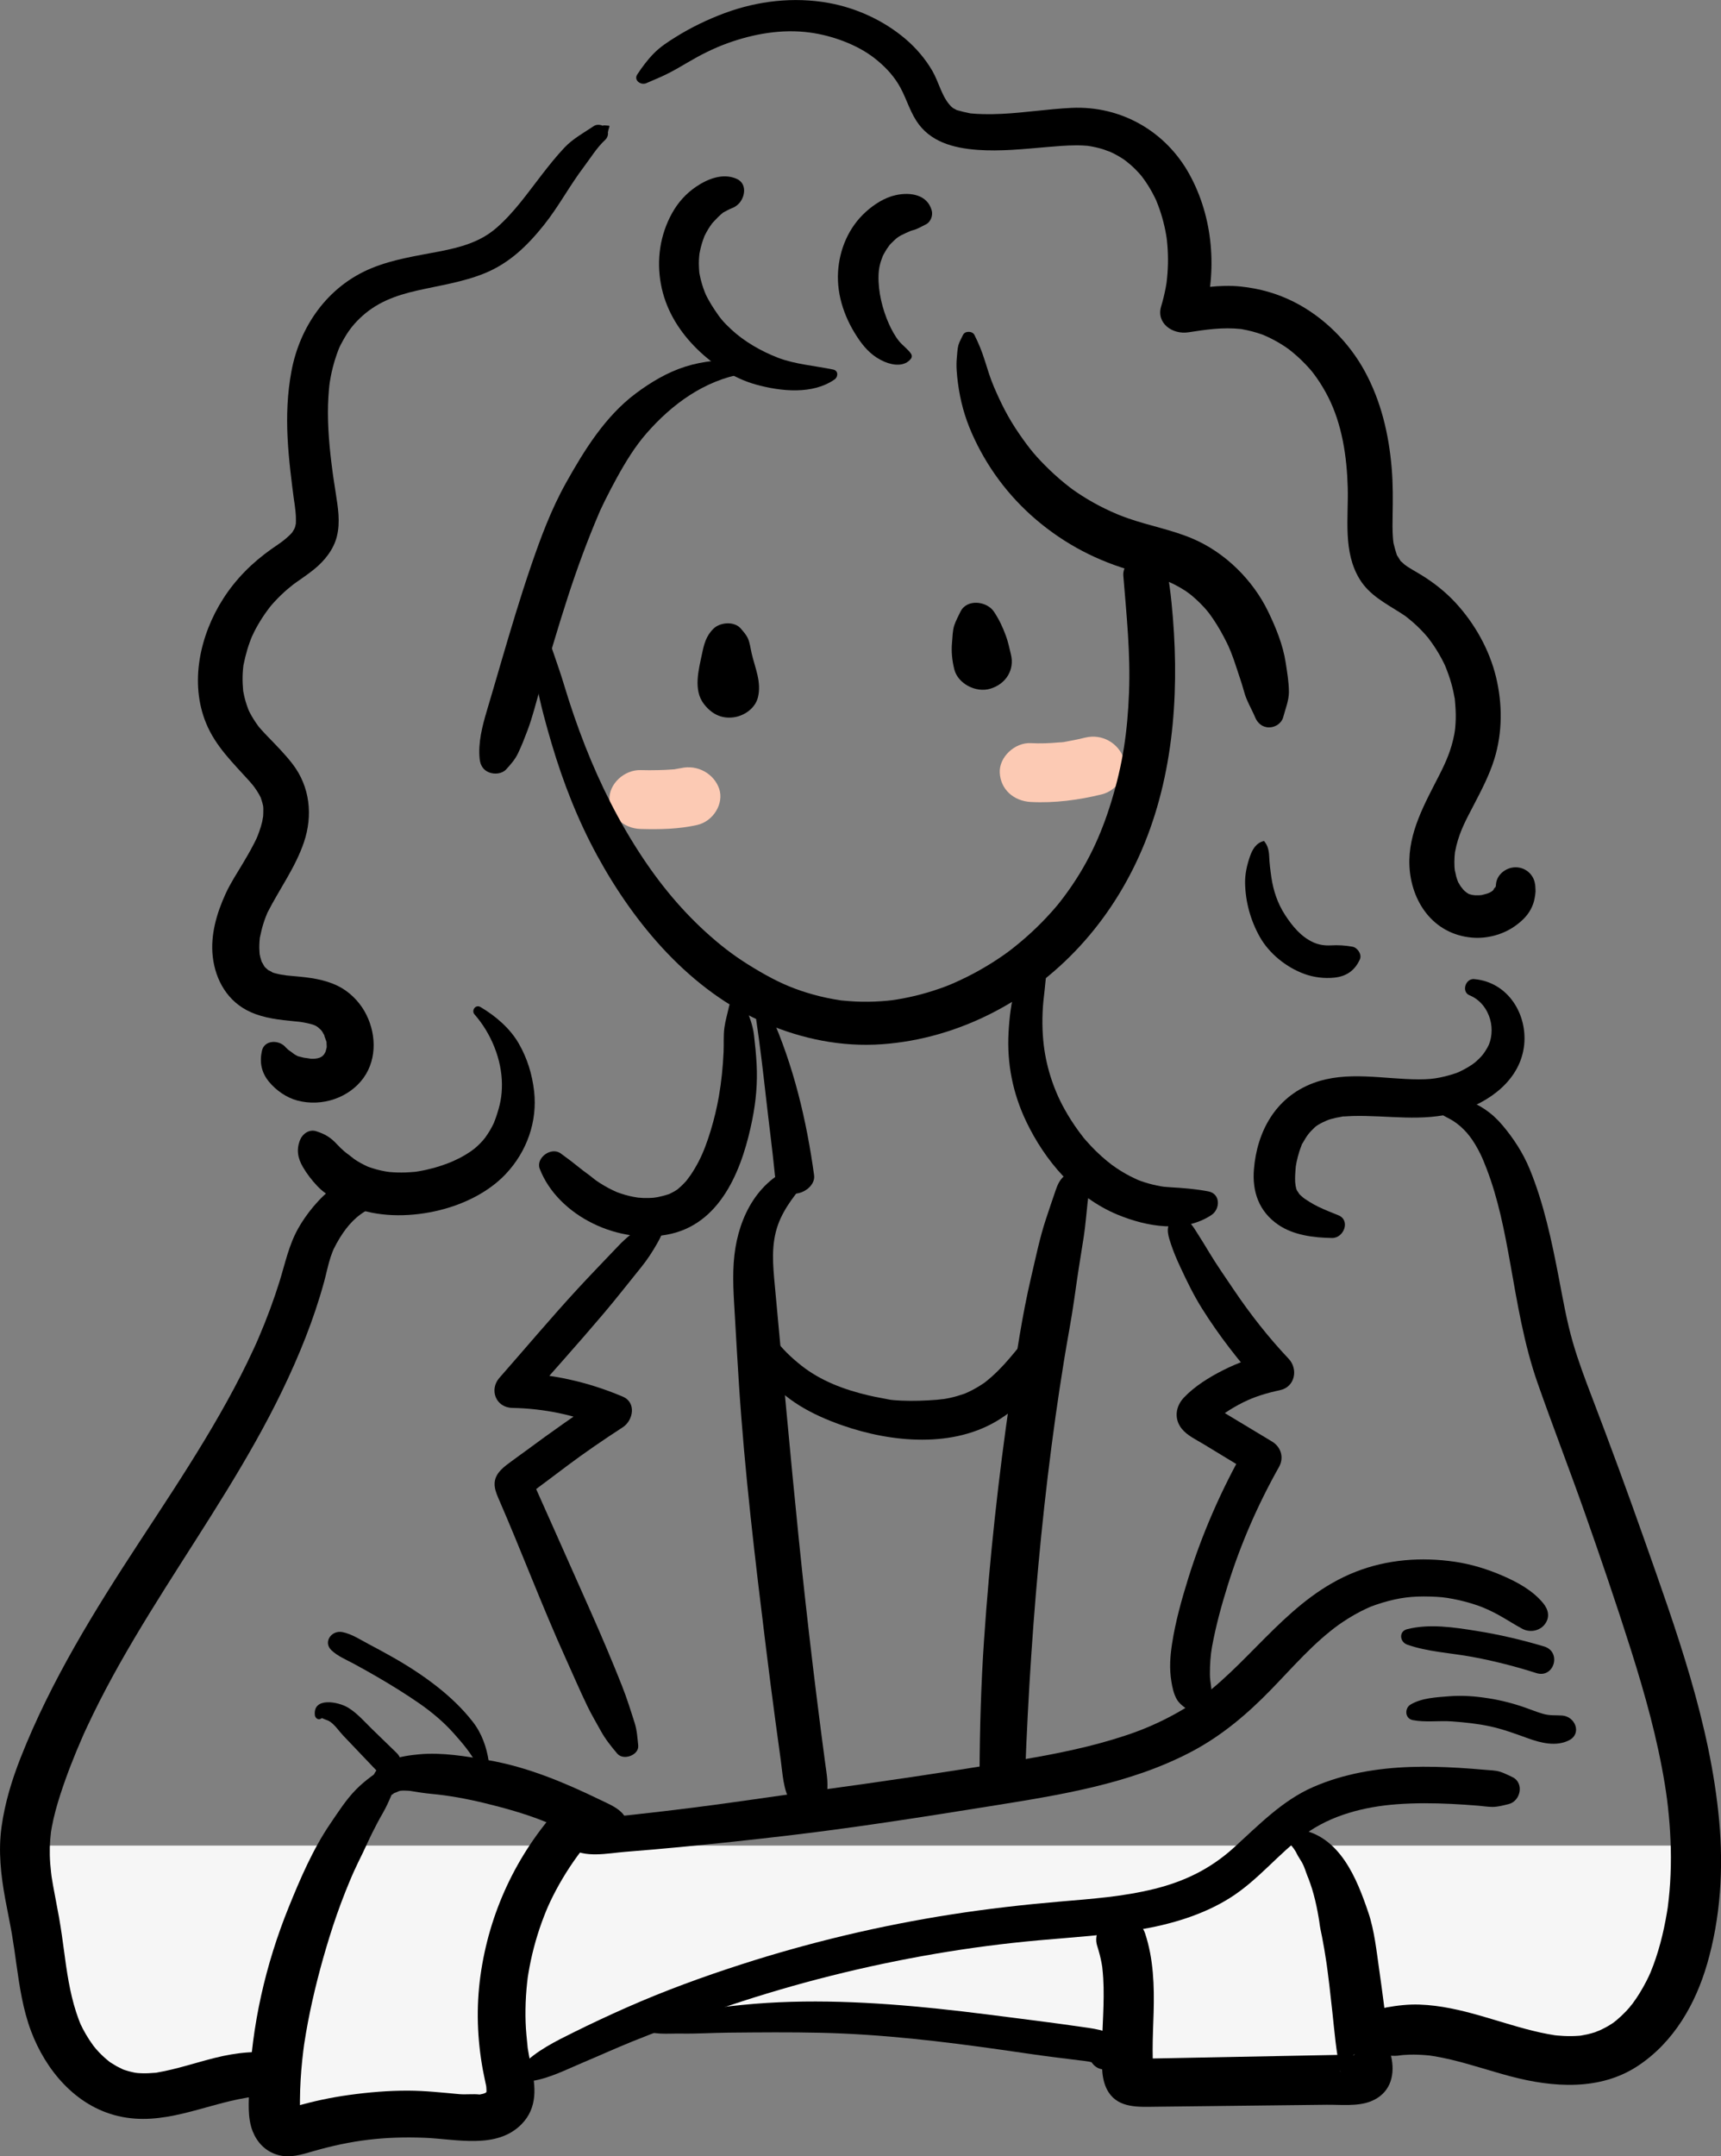 <svg width="230" height="288" viewBox="0 0 230 288" fill="none" xmlns="http://www.w3.org/2000/svg">
<rect x="0" y="0" width="230" height="288" fill="#808080" stroke="none"/>
<g clip-path="url(#clip0_182_350)">
<path d="M90.982 102.598C90.718 102.659 90.388 102.667 90.137 102.761C90.265 102.713 91.129 102.659 90.533 102.711C90.367 102.726 90.202 102.744 90.037 102.757C89.334 102.816 88.628 102.846 87.922 102.861C87.154 102.877 86.385 102.881 85.619 102.857C83.437 102.792 81.353 104.711 81.451 106.788C81.555 108.973 83.282 110.648 85.619 110.719C88.12 110.793 90.761 110.741 93.199 110.179C95.318 109.691 96.789 107.322 96.11 105.344C95.432 103.365 93.254 102.075 90.984 102.598H90.982Z" fill="#FCCAB4"/>
<path d="M137.777 107.115C140.927 107.283 144.201 106.847 147.243 106.098C149.352 105.579 150.84 103.264 150.154 101.263C149.468 99.263 147.288 97.961 145.028 98.518C144.348 98.686 143.662 98.834 142.97 98.956C142.638 99.015 142.272 99.113 141.931 99.12C142.968 99.098 141.733 99.139 141.507 99.159C140.268 99.276 139.022 99.322 137.777 99.255C135.597 99.139 133.513 101.147 133.609 103.186C133.715 105.416 135.44 106.991 137.777 107.117V107.115Z" fill="#FCCAB4"/>
<path d="M70.83 83.632C71.04 86.298 71.252 89.012 71.765 91.643C72.271 94.232 72.977 96.804 73.726 99.337C75.261 104.521 77.24 109.583 79.861 114.37C84.819 123.426 92.239 132.347 102.287 136.664C107.176 138.765 112.491 139.857 117.874 139.471C123.077 139.098 128.085 137.611 132.665 135.261C142.249 130.345 149.147 122.089 152.993 112.562C157.078 102.437 157.645 91.224 156.571 80.531C156.424 79.063 156.228 77.606 155.957 76.153C155.702 74.785 154.034 73.977 152.699 74.147C151.337 74.319 150.009 75.504 150.125 76.898C150.55 82.11 151.09 87.256 150.886 92.494C150.682 97.732 150.064 102.006 148.535 107.015C147.12 111.65 145.232 115.709 142.207 119.752C142.037 119.98 141.866 120.204 141.69 120.427C141.678 120.444 141.09 121.169 141.453 120.73C141.151 121.097 140.839 121.455 140.521 121.81C139.696 122.733 138.824 123.62 137.91 124.467C137.067 125.249 136.189 125.996 135.28 126.708C135.129 126.826 134.976 126.943 134.823 127.059C134.805 127.072 134.039 127.629 134.509 127.294C133.962 127.684 133.404 128.063 132.837 128.426C130.904 129.664 128.856 130.733 126.717 131.621C127.289 131.384 126.415 131.735 126.376 131.75C126.107 131.85 125.839 131.948 125.566 132.042C125.025 132.231 124.48 132.405 123.931 132.567C122.837 132.889 121.724 133.157 120.599 133.366C120.038 133.469 119.476 133.564 118.909 133.634C119.591 133.547 118.654 133.653 118.586 133.66C118.301 133.688 118.017 133.71 117.733 133.728C116.592 133.806 115.447 133.819 114.304 133.765C113.73 133.738 113.157 133.686 112.585 133.634C111.646 133.549 113.181 133.743 112.25 133.592C111.964 133.545 111.677 133.503 111.391 133.451C110.18 133.235 108.986 132.941 107.814 132.58C105.618 131.902 103.76 131.059 101.533 129.761C99.247 128.427 97.598 127.294 95.722 125.715C91.851 122.459 88.685 118.743 85.944 114.64C82.804 109.94 80.251 104.85 78.203 99.644C77.152 96.972 76.223 94.258 75.396 91.518C74.569 88.778 73.543 86.111 72.673 83.394C72.379 82.476 70.75 82.597 70.83 83.628V83.632Z" fill="black"/>
<path d="M95.361 83.959C94.354 84.941 94.089 86.041 93.819 87.33C93.378 89.436 92.615 92.144 94.077 94.034C95.038 95.275 96.314 96.025 98.01 95.811C99.496 95.622 100.937 94.579 101.291 93.145C101.801 91.076 100.899 89.216 100.443 87.224C100.294 86.575 100.225 85.882 99.951 85.268C99.727 84.769 99.362 84.379 99.008 83.959C98.149 82.939 96.246 83.1 95.361 83.959Z" fill="black"/>
<path d="M128.356 81.702C128.071 82.29 127.752 82.887 127.54 83.499C127.299 84.19 127.307 85.067 127.234 85.803C127.115 87.019 127.242 88.204 127.534 89.395C127.997 91.285 130.404 92.581 132.365 91.982C134.458 91.342 135.603 89.451 135.107 87.426C134.893 86.551 134.735 85.74 134.419 84.885C133.992 83.73 133.521 82.733 132.837 81.702C131.894 80.278 129.206 79.945 128.358 81.702H128.356Z" fill="black"/>
<path d="M99.126 48.173C96.616 47.963 93.958 48.214 91.563 48.976C89.167 49.738 86.958 51.062 84.98 52.539C80.873 55.608 78.072 60.153 75.657 64.466C73.669 68.014 72.255 71.817 70.952 75.628C69.531 79.784 68.278 83.991 67.043 88.199C66.39 90.427 65.743 92.657 65.079 94.881C64.453 96.974 63.873 99.215 64.104 101.385C64.189 102.173 64.555 102.859 65.377 103.17C66.102 103.445 67.09 103.36 67.639 102.766C68.262 102.092 68.827 101.446 69.223 100.627C69.703 99.632 70.099 98.605 70.489 97.576C71.181 95.754 71.638 93.827 72.183 91.961C73.386 87.849 74.584 83.734 75.911 79.655C77.127 75.918 78.481 72.232 80.03 68.606C80.105 68.43 80.185 68.255 80.259 68.079C80.434 67.657 79.975 68.678 80.287 68.02C80.473 67.626 80.657 67.234 80.853 66.844C81.375 65.801 81.912 64.764 82.477 63.743C83.612 61.691 84.856 59.642 86.423 57.853C89.769 54.029 94.08 50.821 99.373 49.91C100.482 49.719 100.104 48.255 99.124 48.172L99.126 48.173Z" fill="black"/>
<path d="M81.334 16.786C81.21 16.781 80.334 16.675 80.632 16.832C80.267 16.64 79.73 16.59 79.369 16.832C78.003 17.75 76.546 18.53 75.423 19.726C74.3 20.922 73.335 22.145 72.361 23.4C70.471 25.837 68.668 28.444 66.286 30.489C64.122 32.345 61.507 33.046 58.688 33.591C55.618 34.185 52.568 34.625 49.67 35.812C43.703 38.26 40.049 43.686 38.948 49.588C38.399 52.522 38.283 55.497 38.434 58.47C38.508 59.942 38.64 61.41 38.803 62.876C38.877 63.556 38.959 64.235 39.046 64.914C39.091 65.27 39.138 65.629 39.185 65.986C39.202 66.119 39.218 66.252 39.236 66.385C39.551 68.735 39.096 65.28 39.414 67.63C39.361 67.243 39.479 68.171 39.489 68.282C39.532 68.704 39.559 69.127 39.549 69.552C39.54 70.013 39.559 69.872 39.475 70.229C39.402 70.54 39.367 70.603 39.106 71.022C38.871 71.403 39.343 70.78 39.047 71.12C38.926 71.261 38.793 71.392 38.659 71.522C38.42 71.751 38.169 71.967 37.909 72.174C37.43 72.555 36.987 72.829 36.252 73.348C33.682 75.164 31.508 77.349 29.84 79.949C26.719 84.812 25.302 91.192 27.556 96.626C28.828 99.694 31.108 101.866 33.331 104.329C33.417 104.425 33.98 105.102 33.682 104.721C33.911 105.015 34.131 105.314 34.333 105.627C34.535 105.939 34.721 106.257 34.878 106.588C34.852 106.533 34.731 106.226 34.843 106.538C34.929 106.779 35.011 107.019 35.074 107.265C35.123 107.457 35.176 107.664 35.203 107.862C35.143 107.426 35.194 107.929 35.192 107.991C35.184 108.391 35.196 108.785 35.16 109.186C35.201 108.724 35.07 109.628 35.039 109.755C34.931 110.206 34.794 110.65 34.637 111.088C34.343 111.907 34.26 112.066 33.833 112.887C33.406 113.708 32.929 114.527 32.447 115.333C31.655 116.659 30.799 117.957 30.157 119.357C28.952 121.988 28.105 124.885 28.434 127.777C28.787 130.874 30.399 133.804 33.504 135.182C35.38 136.014 37.34 136.211 39.379 136.411C39.59 136.431 39.8 136.454 40.012 136.474C40.108 136.483 40.637 136.565 40.102 136.483C40.463 136.539 40.824 136.6 41.178 136.681C41.38 136.727 41.58 136.779 41.778 136.838C41.874 136.868 42.456 137.114 42.088 136.936C41.751 136.775 42.19 137.008 42.268 137.051C42.441 137.145 42.813 137.471 42.296 137.025C42.5 137.199 42.696 137.374 42.888 137.559C42.974 137.643 43.229 138.023 43.011 137.685C42.794 137.347 43.045 137.753 43.096 137.84C43.231 138.07 43.358 138.295 43.484 138.528C43.127 137.863 43.541 138.852 43.611 139.085C43.764 139.584 43.623 138.543 43.641 139.283C43.642 139.395 43.694 140.316 43.664 139.874C43.641 139.527 43.688 139.78 43.654 139.911C43.617 140.052 43.59 140.192 43.547 140.333C43.503 140.473 43.452 140.606 43.401 140.743C43.531 140.401 43.57 140.401 43.368 140.719C42.976 141.335 43.654 140.451 43.154 140.989C43.084 141.067 42.988 141.122 42.917 141.2C43.28 140.793 43.258 140.991 43.033 141.102C42.911 141.161 42.784 141.235 42.664 141.3C42.204 141.551 42.727 141.259 42.821 141.239C42.684 141.27 42.551 141.322 42.413 141.355C42.292 141.385 41.7 141.433 42.194 141.412C42.688 141.392 41.87 141.411 41.747 141.409C41.761 141.409 41.331 141.411 41.314 141.387C41.339 141.427 41.966 141.499 41.492 141.401C41.147 141.331 40.824 141.305 40.459 141.255C40.545 141.266 41.169 141.394 40.632 141.277C40.355 141.216 40.087 141.144 39.812 141.072C39.342 140.948 39.81 141.063 39.898 141.111C39.777 141.046 39.651 140.993 39.532 140.924C39.412 140.856 39.302 140.786 39.189 140.714C39.265 140.762 39.594 141.019 39.23 140.728C39.018 140.56 38.793 140.407 38.573 140.249C38.489 140.19 38.271 140.005 38.577 140.268C38.487 140.19 38.14 139.828 38.222 139.937C37.417 138.87 35.35 138.822 35.009 140.333C34.668 141.843 34.919 143.237 35.948 144.482C36.887 145.615 38.258 146.599 39.745 146.992C43.041 147.865 46.665 146.619 48.579 143.971C50.48 141.338 50.263 137.731 48.686 135.017C47.9 133.662 46.638 132.414 45.179 131.695C43.356 130.798 41.4 130.563 39.379 130.384C38.957 130.347 38.536 130.312 38.116 130.267C38.71 130.33 37.538 130.169 37.419 130.145C37.023 130.062 36.613 129.966 36.236 129.816C36.889 130.077 35.38 129.317 35.874 129.6C36.195 129.785 35.897 129.622 35.827 129.557C35.717 129.457 35.601 129.361 35.495 129.258C35.39 129.154 35.297 129.043 35.196 128.938C35.662 129.433 35.378 129.174 35.297 129.025C35.168 128.786 34.85 128.174 35.105 128.79C34.98 128.487 34.874 128.178 34.792 127.862C34.754 127.721 34.743 127.566 34.694 127.429C34.554 127.037 34.715 127.973 34.705 127.551C34.698 127.244 34.654 126.939 34.653 126.632C34.651 126.357 34.658 126.083 34.676 125.808C34.686 125.649 34.703 125.49 34.717 125.331C34.788 124.539 34.578 125.943 34.747 125.157C34.876 124.55 35.011 123.953 35.199 123.36C35.299 123.043 35.409 122.731 35.529 122.422C35.588 122.269 35.662 122.119 35.713 121.964C35.825 121.629 35.493 122.385 35.75 121.882C37.352 118.732 39.487 115.842 40.622 112.482C41.818 108.938 41.447 105.1 39.102 102.045C38.077 100.712 36.891 99.527 35.719 98.311C35.452 98.033 35.188 97.756 34.933 97.469C34.805 97.327 34.678 97.185 34.556 97.038C34.835 97.375 34.533 97.003 34.494 96.948C34.068 96.36 33.684 95.759 33.353 95.118C33.316 95.043 33.098 94.568 33.239 94.894C33.38 95.219 33.18 94.738 33.153 94.661C33.041 94.352 32.931 94.045 32.837 93.731C32.757 93.457 32.684 93.18 32.624 92.903C32.588 92.743 32.559 92.583 32.528 92.424C32.369 91.643 32.565 92.997 32.494 92.204C32.439 91.59 32.406 90.978 32.422 90.36C32.429 90.029 32.449 89.7 32.478 89.369C32.494 89.203 32.516 89.038 32.531 88.874C32.565 88.539 32.447 89.288 32.557 88.75C32.828 87.411 33.2 86.111 33.741 84.847C33.549 85.296 33.917 84.488 33.998 84.333C34.157 84.022 34.323 83.715 34.498 83.414C34.87 82.77 35.28 82.145 35.723 81.541C35.827 81.398 35.933 81.258 36.04 81.119C36.082 81.066 36.429 80.641 36.227 80.883C36.025 81.125 36.383 80.709 36.427 80.657C36.515 80.557 36.603 80.459 36.693 80.361C37.228 79.779 37.801 79.224 38.407 78.705C38.64 78.505 38.879 78.309 39.124 78.12C39.173 78.082 39.61 77.754 39.369 77.932C39.128 78.109 39.602 77.771 39.653 77.734C40.445 77.177 41.249 76.63 41.996 76.022C43.394 74.887 44.584 73.382 45.015 71.664C45.509 69.7 45.16 67.755 44.86 65.796C44.758 65.128 44.654 64.461 44.554 63.791C44.472 63.244 44.521 63.568 44.538 63.686C44.513 63.505 44.487 63.322 44.462 63.141C44.399 62.684 44.34 62.227 44.285 61.77C44.107 60.304 43.964 58.834 43.888 57.359C43.811 55.883 43.799 54.456 43.888 53.008C43.931 52.304 43.989 51.596 44.093 50.897C44.033 51.315 44.195 50.35 44.209 50.276C44.282 49.895 44.366 49.514 44.46 49.137C44.615 48.517 44.797 47.902 45.015 47.299C45.325 46.441 45.348 46.376 45.789 45.57C46.493 44.282 47.099 43.479 48.043 42.556C50.215 40.438 52.762 39.485 55.749 38.807C58.737 38.128 61.871 37.681 64.767 36.501C68.113 35.139 70.52 32.767 72.683 30.065C74.655 27.601 76.111 24.82 78.013 22.309C78.926 21.102 79.755 19.719 80.885 18.676C81.194 18.389 81.335 17.923 81.206 17.528C81.23 17.722 81.261 17.677 81.298 17.398C81.345 17.237 81.394 17.077 81.445 16.918C81.469 16.846 81.406 16.781 81.332 16.777L81.334 16.786Z" fill="black"/>
<path d="M86.399 11.097C87.279 10.707 88.177 10.36 89.039 9.932C90.018 9.448 90.919 8.927 91.856 8.37C93.546 7.368 95.324 6.464 97.189 5.787C100.674 4.522 104.477 3.844 108.207 4.341C111.211 4.741 114.557 5.959 116.876 7.775C118.181 8.797 119.191 9.86 119.989 11.119C121 12.713 121.447 14.556 122.467 16.143C124.255 18.927 127.358 19.774 130.616 20.016C133.713 20.246 136.834 19.902 139.915 19.641C141.211 19.532 142.515 19.416 143.818 19.412C144.128 19.412 144.436 19.417 144.746 19.434C144.908 19.443 145.069 19.46 145.232 19.469C145.996 19.504 144.895 19.408 145.348 19.475C146.067 19.58 146.779 19.735 147.471 19.952C147.618 19.998 148.643 20.407 148.068 20.149C148.333 20.268 148.598 20.384 148.856 20.516C149.176 20.678 149.49 20.852 149.794 21.041C149.915 21.115 150.035 21.192 150.154 21.27C150.235 21.324 150.797 21.749 150.295 21.357C150.801 21.751 151.285 22.163 151.736 22.614C151.964 22.841 152.175 23.08 152.391 23.315C152.491 23.424 152.785 23.81 152.438 23.361C152.569 23.531 152.701 23.701 152.828 23.875C153.255 24.463 153.642 25.079 153.987 25.713C154.181 26.068 154.361 26.43 154.532 26.796C154.718 27.196 154.306 26.205 154.559 26.874C154.626 27.048 154.698 27.22 154.765 27.393C155.047 28.135 155.286 28.891 155.482 29.659C155.576 30.03 155.663 30.402 155.737 30.777C155.774 30.966 155.81 31.154 155.843 31.345C155.857 31.424 155.967 32.153 155.918 31.787C155.859 31.36 155.953 32.117 155.953 32.117C155.978 32.349 156 32.582 156.018 32.815C156.049 33.203 156.07 33.593 156.082 33.983C156.108 34.808 156.09 35.632 156.031 36.455C156 36.888 155.953 37.319 155.904 37.749C155.89 37.873 155.808 38.287 155.91 37.716C155.869 37.949 155.833 38.182 155.79 38.415C155.631 39.265 155.424 40.107 155.175 40.937C154.508 43.161 156.678 44.718 158.829 44.383C161.136 44.025 163.41 43.684 165.856 43.947C166.397 44.006 165.168 43.803 166.054 43.984C166.243 44.023 166.431 44.052 166.617 44.093C167.084 44.193 167.544 44.313 167.997 44.452C168.27 44.535 168.538 44.631 168.807 44.725C168.891 44.755 169.328 44.947 168.881 44.753C169.405 44.979 169.916 45.224 170.414 45.498C170.83 45.725 171.237 45.97 171.633 46.228C171.792 46.332 171.949 46.439 172.104 46.547C171.702 46.271 172.202 46.62 172.296 46.693C173.086 47.306 173.823 47.976 174.507 48.693C174.67 48.865 174.831 49.039 174.988 49.214C175.062 49.3 175.458 49.76 175.158 49.396C175.458 49.758 175.736 50.139 176.005 50.523C176.56 51.317 177.052 52.147 177.489 53.003C179.353 56.658 180.002 60.964 180.116 65.117C180.227 69.198 179.441 73.713 181.743 77.414C183.023 79.474 185.107 80.55 187.136 81.835C187.365 81.979 187.588 82.131 187.812 82.282C187.712 82.214 187.406 81.962 187.855 82.314C188.208 82.589 188.555 82.868 188.89 83.164C189.592 83.782 190.243 84.451 190.839 85.161C191.164 85.547 190.46 84.627 190.948 85.309C191.076 85.488 191.213 85.662 191.34 85.841C191.57 86.165 191.791 86.494 191.999 86.829C192.232 87.202 192.452 87.581 192.658 87.968C192.762 88.16 192.862 88.356 192.958 88.552C193.017 88.67 193.073 88.787 193.128 88.907C193.007 88.626 193.013 88.641 193.144 88.948C193.456 89.717 193.738 90.493 193.961 91.29C194.067 91.667 194.161 92.046 194.242 92.427C194.297 92.682 194.34 92.938 194.391 93.193C194.512 93.81 194.367 92.782 194.432 93.466C194.512 94.328 194.571 95.186 194.548 96.051C194.538 96.439 194.514 96.826 194.477 97.212C194.457 97.427 194.434 97.641 194.404 97.856C194.489 97.238 194.371 97.994 194.346 98.124C193.956 100.135 193.266 101.722 192.401 103.423C190.431 107.296 188.163 111.207 188.361 115.642C188.571 120.322 191.458 124.767 196.727 125.231C198.696 125.405 200.828 124.835 202.414 123.724C203.291 123.108 204.063 122.4 204.565 121.47C204.827 120.982 205.006 120.486 205.098 119.952C205.139 119.719 205.2 119.362 205.214 119.085C205.223 118.854 205.129 117.467 205.165 118.307C205.108 116.973 204.002 115.838 202.548 115.838C201.173 115.838 199.874 116.968 199.931 118.307C199.907 117.739 199.931 118.222 199.901 118.406C199.872 118.591 199.674 118.737 199.972 118.307C199.835 118.503 199.252 119.152 199.776 118.669C199.682 118.756 199.607 118.856 199.511 118.939C199.47 118.976 198.97 119.346 199.348 119.089C199.727 118.832 199.178 119.17 199.137 119.192C198.97 119.283 198.4 119.468 199.092 119.249C198.752 119.357 198.419 119.442 198.076 119.532C197.917 119.575 197.486 119.604 198.237 119.527C198.058 119.545 197.88 119.566 197.7 119.575C197.374 119.592 197.055 119.575 196.729 119.555C197.543 119.603 196.884 119.562 196.686 119.514C196.488 119.466 196.279 119.397 196.079 119.327C196.204 119.372 196.616 119.621 196.222 119.355C196.188 119.333 195.6 118.97 195.994 119.242C196.418 119.534 195.745 119.011 195.726 118.991C195.598 118.87 195.479 118.745 195.359 118.615C195.773 119.061 195.249 118.443 195.202 118.373C195.108 118.229 195.03 118.079 194.94 117.935C194.663 117.486 194.859 117.798 194.912 117.922C194.795 117.646 194.699 117.362 194.616 117.075C194.567 116.907 194.365 115.844 194.442 116.43C194.385 115.994 194.365 115.552 194.367 115.112C194.369 114.672 194.401 114.222 194.451 113.78C194.438 113.902 194.352 114.298 194.465 113.742C194.518 113.479 194.569 113.218 194.634 112.959C195.145 110.902 195.941 109.476 196.92 107.594C197.964 105.586 199.035 103.552 199.703 101.398C200.809 97.841 200.803 94.01 199.929 90.41C199.054 86.81 197.112 83.288 194.475 80.452C193.193 79.073 191.678 77.871 190.055 76.861C189.647 76.608 189.229 76.371 188.816 76.127C188.582 75.989 188.349 75.85 188.122 75.702C188.053 75.658 187.528 75.26 187.812 75.491C187.643 75.354 187.498 75.203 187.336 75.064C186.777 74.587 187.461 75.378 187.089 74.779C186.992 74.626 186.896 74.467 186.798 74.315C186.402 73.7 186.877 74.696 186.644 74.007C186.495 73.567 186.375 73.134 186.269 72.683C186.14 72.137 186.218 72.474 186.24 72.609C186.197 72.33 186.175 72.043 186.153 71.762C186.083 70.808 186.093 69.852 186.112 68.896C186.157 66.764 186.169 64.638 185.989 62.512C185.609 58.013 184.579 53.594 182.378 49.56C180.302 45.757 176.96 42.364 172.949 40.334C170.714 39.204 168.369 38.539 165.856 38.273C162.979 37.966 160.071 38.494 157.251 38.981C158.468 40.129 159.687 41.279 160.905 42.427C162.667 36.115 162.161 29.065 158.934 23.237C155.835 17.64 149.931 14.085 143.168 14.411C140.072 14.558 137.006 15.054 133.909 15.204C133.088 15.244 132.262 15.263 131.439 15.244C131.125 15.237 130.812 15.226 130.498 15.206C130.271 15.191 130.043 15.168 129.818 15.152C129.257 15.111 130.21 15.237 129.622 15.128C129.034 15.019 128.448 14.869 127.86 14.701C127.271 14.533 128.244 14.967 127.781 14.658C127.691 14.599 127.564 14.542 127.469 14.494C127.43 14.473 126.968 14.161 127.295 14.399C127.605 14.625 127.16 14.27 127.105 14.214C125.868 12.954 125.47 10.966 124.611 9.481C123.684 7.88 122.426 6.399 120.987 5.183C118.132 2.768 114.531 1.082 110.764 0.398C106.092 -0.451 101.254 0.116 96.841 1.753C94.546 2.605 92.356 3.665 90.298 4.948C89.239 5.608 88.22 6.27 87.363 7.148C86.507 8.026 85.83 8.943 85.168 9.942C84.654 10.716 85.638 11.439 86.397 11.101L86.399 11.097Z" fill="black"/>
<path d="M196.39 132.931C197.853 133.531 198.752 134.793 199.137 136.117C199.521 137.441 199.346 138.924 198.805 139.88C198.321 140.734 197.96 141.163 197.265 141.779C196.724 142.257 195.926 142.718 195.04 143.147C194.548 143.385 193.328 143.738 192.45 143.914C191.572 144.09 190.825 144.162 189.625 144.162C184.934 144.156 180.033 142.966 175.499 144.663C170.393 146.575 167.981 151.226 167.578 156.176C167.336 159.134 168.23 161.808 170.84 163.588C172.872 164.975 175.56 165.312 178.01 165.35C179.612 165.374 180.502 162.982 178.881 162.322C177.981 161.956 177.065 161.603 176.193 161.179C175.791 160.983 175.397 160.771 175.019 160.532C174.407 160.148 174.243 160.051 173.864 159.695C173.747 159.584 173.621 159.463 173.517 159.338C173.821 159.707 173.364 159.055 173.355 159.04C173.262 158.892 173.204 158.694 173.149 158.376C173.041 157.749 173.078 157.084 173.121 156.455C173.168 155.745 173.162 155.79 173.28 155.207C173.374 154.747 173.49 154.292 173.633 153.843C173.717 153.575 173.815 153.312 173.915 153.048C174.211 152.28 173.69 153.373 174.1 152.659C174.695 151.618 174.921 151.323 175.713 150.566C176.126 150.173 177.224 149.649 177.822 149.476C178.295 149.339 178.777 149.239 179.265 149.158C180.165 149.008 178.793 149.154 179.714 149.111C180.071 149.095 180.425 149.065 180.784 149.056C185.469 148.93 190.096 149.892 194.693 148.546C199.143 147.242 203.212 144.167 203.694 139.56C204.12 135.5 201.589 131.181 197.014 130.77C195.834 130.665 195.285 132.478 196.392 132.933L196.39 132.931Z" fill="black"/>
<path d="M138.598 126.804C137.699 127.196 137.21 128.078 136.85 128.903C136.418 129.894 135.983 130.912 135.685 131.948C135.134 133.858 134.895 135.921 134.787 137.892C134.56 142.034 135.34 146.003 137.142 149.781C139.61 154.954 143.76 159.931 149.382 162.244C153.269 163.843 158.229 164.733 161.914 162.272C163.079 161.494 163.151 159.438 161.477 159.123C159.76 158.8 158.088 158.665 156.343 158.569C156.235 158.563 155.189 158.465 155.737 158.535C155.347 158.485 154.957 158.415 154.573 158.334C153.863 158.184 153.165 157.988 152.485 157.748C152.328 157.692 152.17 157.635 152.015 157.574C152.493 157.764 152.087 157.6 151.999 157.557C151.666 157.396 151.329 157.248 151.001 157.078C150.388 156.76 149.798 156.407 149.227 156.024C148.961 155.845 148.698 155.66 148.439 155.472C148.923 155.825 148.067 155.17 147.973 155.093C147.453 154.667 146.953 154.22 146.477 153.754C146.001 153.288 145.556 152.813 145.124 152.317C145.024 152.203 144.926 152.086 144.826 151.97C145.075 152.288 144.564 151.661 144.826 151.97C144.618 151.704 144.411 151.437 144.211 151.165C143.489 150.186 142.835 149.161 142.248 148.106C140.71 145.338 139.726 142.156 139.43 139.016C139.239 136.992 139.279 134.947 139.531 132.928C139.653 131.961 139.706 130.988 139.861 130.023C140.016 129.058 140.21 128.013 139.684 127.076C139.471 126.693 138.971 126.641 138.594 126.806L138.598 126.804Z" fill="black"/>
<path d="M97.439 134.39C97.234 135.339 96.94 136.302 96.81 137.262C96.667 138.328 96.753 139.445 96.702 140.521C96.61 142.492 96.414 144.474 96.075 146.423C95.808 147.952 95.442 149.472 94.991 150.962C94.54 152.452 94.031 153.854 93.384 155.106C93.056 155.738 92.695 156.357 92.29 156.949C92.145 157.16 91.717 157.725 91.715 157.727C91.89 157.526 91.543 157.91 91.506 157.949C91.361 158.099 91.219 158.249 91.067 158.393C90.914 158.537 90.761 158.665 90.606 158.802C90.518 158.879 90.086 159.188 90.472 158.918C90.859 158.648 90.257 159.044 90.177 159.092C89.971 159.212 89.759 159.316 89.547 159.423C89.451 159.471 89.347 159.508 89.249 159.556C89.577 159.401 89.663 159.412 89.271 159.534C88.82 159.672 88.367 159.798 87.901 159.891C87.616 159.946 87.087 159.994 87.703 159.942C87.379 159.97 87.058 160 86.732 160.009C86.464 160.016 86.195 160.014 85.927 160.003C85.801 159.998 84.909 159.926 85.248 159.963C85.611 160.003 84.756 159.878 84.648 159.855C84.282 159.783 83.919 159.695 83.561 159.593C83.202 159.491 82.82 159.362 82.455 159.229C82.067 159.084 82.812 159.389 82.427 159.214C82.241 159.129 82.053 159.047 81.867 158.959C81.083 158.581 80.334 158.14 79.626 157.644C79.897 157.835 79.524 157.566 79.497 157.546C79.271 157.37 79.056 157.187 78.828 157.014C78.358 156.651 78.132 156.52 77.63 156.113C76.748 155.398 75.866 154.723 74.941 154.057C73.627 153.114 71.585 154.684 72.128 156.097C74.559 162.403 82.792 166.393 89.706 164.786C96.712 163.159 99.345 155.485 100.533 149.566C101.031 147.085 101.254 144.641 101.117 142.117C101.046 140.813 100.917 139.514 100.764 138.218C100.611 136.921 100.106 135.67 99.619 134.392C99.272 133.481 97.677 133.277 97.434 134.392L97.439 134.39Z" fill="black"/>
<path d="M63.42 135.49C65.647 138.031 67.062 141.509 67.08 144.809C67.088 146.46 66.837 147.625 66.265 149.285C66.19 149.503 66.104 149.718 66.022 149.934C65.996 150.003 65.829 150.356 66 149.993C65.837 150.337 65.659 150.674 65.463 151.003C65.267 151.332 65.057 151.65 64.83 151.959C64.792 152.009 64.306 152.584 64.675 152.168C64.522 152.34 64.369 152.51 64.208 152.674C63.953 152.935 63.687 153.183 63.406 153.417C63.265 153.536 62.464 154.081 63.148 153.637C62.581 154.005 62.019 154.366 61.413 154.677C61.125 154.824 60.833 154.963 60.536 155.094C60.386 155.161 60.229 155.22 60.08 155.289C59.688 155.472 60.762 155.033 60.133 155.261L59.423 155.544C59.788 155.399 59.868 155.366 59.66 155.446C59.498 155.49 59.339 155.564 59.18 155.618C58.788 155.753 58.394 155.875 57.994 155.986C57.318 156.172 56.63 156.326 55.936 156.442C55.797 156.466 55.655 156.485 55.514 156.509C54.783 156.629 56.206 156.457 55.467 156.513C55.042 156.544 54.618 156.585 54.189 156.598C53.479 156.62 52.768 156.603 52.06 156.538C51.919 156.525 51.778 156.509 51.637 156.494C52.507 156.585 51.78 156.505 51.605 156.476C51.19 156.403 50.776 156.315 50.37 156.206C49.996 156.106 49.633 155.984 49.267 155.862C49.071 155.797 48.649 155.568 49.314 155.884C49.124 155.793 48.929 155.714 48.741 155.621C48.363 155.436 47.992 155.231 47.638 155.006C47.457 154.893 47.283 154.773 47.108 154.651C47.502 154.926 47.338 154.802 47.055 154.582C46.81 154.394 45.811 153.617 46.526 154.192C46.354 154.053 46.177 153.919 46.011 153.774C45.667 153.48 45.344 153.168 45.04 152.839C44.201 151.929 43.474 151.478 42.266 151.092C41.308 150.785 40.422 151.452 40.104 152.249C39.589 153.541 39.779 154.662 40.483 155.873C41.006 156.773 41.665 157.626 42.386 158.393C43.731 159.822 45.767 160.772 47.638 161.42C51.149 162.632 55.189 162.514 58.766 161.63C62.042 160.822 65.304 159.219 67.582 156.812C70.428 153.804 71.834 149.77 71.381 145.757C71.126 143.505 70.468 141.34 69.313 139.347C68.158 137.354 66.265 135.718 64.224 134.507C63.546 134.104 62.963 134.973 63.418 135.49H63.42Z" fill="black"/>
<path d="M111.358 49.359C108.915 48.854 106.249 48.654 103.989 47.787C101.729 46.92 99.437 45.598 97.734 44.006C96.669 43.013 96.281 42.542 95.532 41.421C95.207 40.933 94.897 40.44 94.621 39.925C94.542 39.779 94.47 39.63 94.393 39.482C94.362 39.423 94.189 39.038 94.352 39.41C94.219 39.106 94.101 38.796 93.993 38.483C93.789 37.894 93.627 37.293 93.509 36.682C93.486 36.56 93.462 36.437 93.442 36.315C93.517 36.775 93.452 36.37 93.446 36.279C93.425 35.919 93.397 35.562 93.397 35.2C93.397 34.917 93.409 34.636 93.431 34.353C93.442 34.192 93.458 34.029 93.478 33.868C93.472 33.916 93.419 34.233 93.47 33.937C93.582 33.299 93.74 32.669 93.954 32.055C94.007 31.903 94.066 31.752 94.123 31.602C94.278 31.201 93.852 32.099 94.195 31.432C94.34 31.149 94.487 30.868 94.656 30.594C94.825 30.32 95.001 30.067 95.189 29.812C94.938 30.152 95.16 29.84 95.221 29.775C95.354 29.633 95.487 29.49 95.62 29.35C95.859 29.098 96.099 28.851 96.365 28.623C96.451 28.549 96.542 28.475 96.632 28.405C96.828 28.255 96.401 28.516 96.785 28.316C97.063 28.172 97.328 28.013 97.614 27.882C97.149 28.096 98.079 27.691 98.053 27.706C98.353 27.549 98.635 27.332 98.847 27.077C99.606 26.157 99.823 24.465 98.408 23.866C96.581 23.093 94.591 23.886 93.044 24.927C91.676 25.848 90.598 27.064 89.818 28.47C88.203 31.38 87.736 34.68 88.318 37.903C88.9 41.126 90.531 43.904 92.774 46.228C94.934 48.466 97.906 50.499 101.015 51.359C104.35 52.282 108.586 52.735 111.54 50.677C112.022 50.34 112.06 49.505 111.358 49.361V49.359Z" fill="black"/>
<path d="M101.072 136.267C101.576 139.682 101.98 143.13 102.366 146.56C102.772 150.171 103.203 153.347 103.564 156.96C103.695 158.287 104.673 159.428 106.181 159.428C107.453 159.428 108.982 158.291 108.798 156.96C107.788 149.629 106.061 142.328 102.999 135.501C102.489 134.366 100.923 135.268 101.07 136.269L101.072 136.267Z" fill="black"/>
<path d="M106.941 155.533C101.374 157.267 98.743 162.442 98.149 167.628C97.826 170.44 98.071 173.271 98.228 176.087C98.384 178.903 98.565 181.924 98.753 184.842C99.516 196.64 100.927 208.421 102.378 220.16C102.781 223.43 103.203 226.699 103.642 229.966C103.869 231.66 104.101 233.353 104.338 235.047C104.604 236.959 104.657 238.919 105.624 240.646C106.653 242.489 109.921 242.106 110.409 240.056C110.787 238.462 110.483 237.007 110.27 235.409C110.076 233.958 109.886 232.507 109.697 231.055C109.339 228.273 108.992 225.488 108.656 222.702C107.972 217.009 107.339 211.311 106.759 205.609C105.61 194.336 104.604 183.048 103.556 171.768C103.297 168.983 103.015 166.221 103.995 163.525C104.797 161.32 106.488 159.169 108.119 157.441C108.872 156.642 108.161 155.152 106.941 155.531V155.533Z" fill="black"/>
<path d="M88.681 162.498C87.554 162.636 86.642 163.146 85.733 163.79C84.654 164.554 83.574 165.419 82.676 166.367C80.857 168.286 79.007 170.182 77.217 172.123C73.628 176.015 70.222 180.073 66.729 184.043C65.385 185.572 66.208 187.998 68.486 188.044C72.683 188.127 76.868 188.97 80.689 190.631V186.537C77.088 188.822 73.643 191.285 70.228 193.809C69.848 194.09 70.721 193.456 70.017 193.962C69.87 194.068 69.721 194.175 69.574 194.282C69.18 194.567 68.784 194.854 68.394 195.142C67.886 195.517 67.361 195.891 66.929 196.346C65.776 197.557 65.992 198.697 66.572 200.025C69.685 207.162 72.412 214.458 75.627 221.554C76.592 223.684 77.513 225.841 78.534 227.947C79.069 229.047 79.705 230.11 80.295 231.187C80.885 232.263 81.661 233.239 82.492 234.217C83.323 235.195 85.427 234.413 85.293 233.122C85.189 232.124 85.131 231.135 84.833 230.168C84.582 229.351 84.309 228.539 84.047 227.725C83.482 225.971 82.772 224.277 82.075 222.565C80.722 219.25 79.273 215.979 77.813 212.707C75.49 207.498 73.185 202.282 70.848 197.078L71.109 198.964C71.034 199.243 70.895 199.489 70.691 199.7C70.75 199.639 70.813 199.581 70.877 199.524C71.046 199.404 71.195 199.25 71.356 199.121C71.793 198.768 72.248 198.435 72.698 198.102C73.724 197.346 74.731 196.571 75.753 195.809C78.175 193.997 80.677 192.282 83.227 190.631C84.619 189.73 85.09 187.327 83.227 186.537C78.556 184.559 73.618 183.444 68.488 183.357C69.074 184.69 69.658 186.023 70.244 187.358C73.728 183.375 77.282 179.439 80.698 175.407C82.406 173.391 84.027 171.304 85.689 169.255C86.521 168.231 87.211 167.16 87.856 166.022C88.44 164.988 88.957 163.864 88.877 162.682C88.871 162.594 88.793 162.485 88.681 162.498Z" fill="black"/>
<path d="M156.433 163.196C155.745 164.071 156.198 165.275 156.504 166.203C156.849 167.249 157.282 168.246 157.749 169.25C158.623 171.13 159.542 173.023 160.654 174.791C162.93 178.413 165.59 181.828 168.481 185.034L169.652 180.852C167.507 181.255 165.407 182.026 163.482 182.996C161.557 183.967 159.638 185.167 158.221 186.663C157.094 187.852 156.89 189.512 157.923 190.814C158.648 191.729 159.846 192.276 160.848 192.884C163.008 194.195 165.168 195.508 167.329 196.819L166.384 193.419C163.232 198.962 160.662 204.817 158.786 210.854C157.903 213.694 157.09 216.599 156.639 219.531C156.374 221.249 156.265 222.861 156.547 224.582C156.676 225.372 156.847 226.198 157.239 226.912C157.631 227.626 158.317 228.019 158.927 228.533C159.911 229.363 161.936 228.879 161.795 227.413C161.769 227.148 161.791 226.962 161.82 226.74C161.91 226.085 161.936 225.743 161.834 225.085C161.765 224.645 161.701 224.161 161.697 223.619C161.687 222.36 161.779 221.051 161.979 219.951C162.485 217.17 163.241 214.415 164.088 211.71C165.802 206.239 168.093 200.966 170.932 195.928C171.62 194.707 171.228 193.275 169.987 192.528C168.524 191.647 167.064 190.767 165.602 189.887C164.898 189.464 164.194 189.04 163.49 188.617C163.165 188.421 162.841 188.225 162.516 188.029C162.3 187.898 162.085 187.767 161.869 187.635C162.091 187.791 162.257 187.994 162.367 188.245V189.562C162.277 189.876 161.963 190.044 162.377 189.758C162.587 189.612 162.777 189.421 162.979 189.262C163.269 189.033 163.398 188.933 163.706 188.724C164.484 188.197 165.302 187.72 166.148 187.299C167.687 186.533 169.275 186.058 171.061 185.675C173.117 185.235 173.488 182.824 172.231 181.493C169.505 178.607 167.087 175.525 164.888 172.265C163.778 170.62 162.641 168.998 161.616 167.303C161.107 166.458 160.599 165.617 160.062 164.786C159.525 163.956 158.938 162.815 157.811 162.666C157.209 162.586 156.79 162.738 156.429 163.196H156.433Z" fill="black"/>
<path d="M227 246.5H4C4 252.5 4.9 266.3 8.5 273.5C13 282.5 21 279.5 27.5 277.5C32.7 275.9 36 276.833 37 277.5C36.5 281.5 37 284.5 42.5 282.5C48 280.5 60 282.5 64 282.5C67.2 282.5 68.333 279.167 68.5 277.5L87 269C92.167 268.833 104.2 268.6 111 269C117.8 269.4 139.167 272.167 149 273.5L150.5 277.5H182V272.5C184.167 272 189.6 271.3 194 272.5C199.5 274 208 277 217 272.5C224.2 268.9 226.667 253.667 227 246.5Z" fill="#F6F6F6"/>
<path d="M51.915 157.002C46.889 155.046 41.923 160.373 39.847 164.078C38.583 166.334 38.103 168.765 37.348 171.189C36.593 173.613 35.631 176.196 34.584 178.635C34.264 179.38 34.282 179.343 33.97 180.02C33.68 180.652 33.382 181.282 33.076 181.909C32.51 183.074 31.922 184.228 31.314 185.372C30.071 187.711 28.75 190.011 27.378 192.283C24.592 196.902 21.603 201.408 18.642 205.927C12.595 215.158 6.798 224.523 2.772 234.725C1.578 237.754 0.649 240.806 0.204 244.016C-0.241 247.226 0.112 250.437 0.7 253.643C0.984 255.196 1.317 256.74 1.586 258.295C1.7 258.961 1.801 259.626 1.901 260.294C1.909 260.346 1.988 260.9 1.927 260.468C1.95 260.636 1.974 260.802 1.997 260.971C2.052 261.361 2.107 261.753 2.162 262.143C2.601 265.243 3.048 268.374 4.17 271.334C6.087 276.387 10.017 281.266 15.786 282.625C21.783 284.038 27.221 281.115 32.986 280.172C33.6 280.072 32.719 280.175 33.339 280.133C33.641 280.112 33.941 280.09 34.245 280.083C34.597 280.074 34.95 280.081 35.301 280.101C35.452 280.111 35.603 280.122 35.754 280.135C35.619 280.124 35.162 280.044 35.809 280.151C37.454 280.423 39.342 279.735 39.749 278.042C40.106 276.566 39.275 274.623 37.513 274.325C34.531 273.821 31.63 274.128 28.715 274.856C26.147 275.498 23.647 276.355 21.026 276.807C20.405 276.914 21.308 276.801 20.683 276.851C20.381 276.875 20.081 276.897 19.779 276.908C19.478 276.919 19.178 276.918 18.876 276.908C18.725 276.903 18.574 276.894 18.425 276.882C18.358 276.877 17.756 276.794 18.103 276.855C18.394 276.906 17.649 276.751 17.517 276.72C17.243 276.653 16.974 276.577 16.708 276.49C16.574 276.448 16.445 276.4 16.314 276.354C16.367 276.372 16.767 276.57 16.451 276.4C16.169 276.248 15.869 276.126 15.586 275.969C15.304 275.812 15.045 275.623 14.765 275.468C14.455 275.298 14.816 275.518 14.863 275.551C14.751 275.47 14.643 275.383 14.538 275.298C14.069 274.923 13.626 274.516 13.214 274.085C13.022 273.883 12.842 273.675 12.656 273.467C13.007 273.858 12.587 273.375 12.475 273.222C12.117 272.735 11.785 272.232 11.482 271.713C11.342 271.472 11.207 271.23 11.08 270.986C10.993 270.82 10.635 270.06 10.876 270.609C10.607 269.997 10.38 269.37 10.174 268.738C9.741 267.401 9.427 266.033 9.174 264.656C9.053 263.992 8.947 263.326 8.847 262.659C8.849 262.672 8.768 262.124 8.81 262.404C8.851 262.683 8.772 262.135 8.774 262.148C8.714 261.703 8.653 261.255 8.592 260.81C8.38 259.246 8.169 257.68 7.894 256.123C7.641 254.682 7.341 253.251 7.088 251.811C7.028 251.465 6.971 251.121 6.916 250.774C6.81 250.11 6.865 250.424 6.885 250.57C6.861 250.397 6.841 250.225 6.822 250.051C6.736 249.3 6.677 248.548 6.657 247.792C6.639 247.102 6.657 246.41 6.71 245.723C6.736 245.381 6.771 245.04 6.812 244.7C6.802 244.776 6.755 245.064 6.812 244.691C6.847 244.465 6.886 244.24 6.928 244.016C7.2 242.548 7.602 241.106 8.063 239.682C8.906 237.077 9.915 234.516 11.019 232C11.048 231.933 11.303 231.357 11.16 231.678C11.031 231.967 11.236 231.51 11.242 231.495C11.37 231.218 11.495 230.942 11.625 230.665C11.903 230.068 12.187 229.474 12.477 228.881C13.032 227.744 13.608 226.616 14.2 225.496C16.612 220.938 19.299 216.517 22.057 212.139C27.503 203.497 33.249 194.975 37.683 185.812C39.969 181.088 41.945 176.22 43.319 171.185C43.617 170.096 43.829 168.978 44.181 167.904C44.256 167.678 44.336 167.454 44.423 167.232C44.481 167.081 44.542 166.929 44.609 166.78C44.587 166.828 44.452 167.116 44.589 166.837C44.836 166.334 45.101 165.84 45.397 165.36C46.45 163.651 47.688 162.29 49.433 161.438C49.692 161.312 49.41 161.442 49.363 161.458C49.47 161.42 49.578 161.383 49.688 161.353C49.906 161.294 50.129 161.259 50.345 161.199C50.584 161.135 50.811 161 51.052 160.944C51.015 160.954 50.702 161.068 50.974 161.016C51.246 160.965 50.947 161.002 50.903 161.007C51.048 160.989 51.201 160.989 51.348 160.983C52.411 160.954 53.332 160.236 53.46 159.225C53.595 158.145 52.938 157.398 51.921 157.001L51.915 157.002Z" fill="black"/>
<path d="M51.745 235.809C50.29 236.744 48.808 237.772 47.602 238.989C46.279 240.324 45.197 242.023 44.152 243.556C41.821 246.974 40.141 250.894 38.605 254.677C35.484 262.367 33.617 270.555 33.314 278.796C33.243 280.693 33.053 282.873 33.774 284.676C34.361 286.138 35.462 287.327 37.083 287.804C38.754 288.296 40.324 287.763 41.912 287.307C46.995 285.848 51.382 285.319 56.737 285.526C60.98 285.689 66.386 287.103 69.709 283.705C71.871 281.494 71.597 278.685 70.989 275.962C70.883 275.483 70.781 275.004 70.693 274.521C70.64 274.233 70.593 273.943 70.544 273.652C70.389 272.728 70.571 274 70.515 273.442C70.401 272.319 70.281 271.206 70.244 270.078C70.207 268.951 70.224 267.732 70.297 266.56C70.334 265.974 70.385 265.39 70.448 264.805C70.469 264.611 70.495 264.417 70.516 264.223C70.566 263.861 70.567 263.835 70.524 264.145C70.554 263.951 70.583 263.757 70.617 263.565C71.001 261.244 71.601 258.955 72.406 256.733C72.591 256.225 72.787 255.718 72.992 255.217C73.087 254.989 73.183 254.762 73.281 254.535C73.081 254.999 73.471 254.122 73.516 254.026C74.025 252.956 74.584 251.905 75.194 250.883C75.803 249.861 76.46 248.864 77.164 247.897C77.517 247.414 77.879 246.937 78.258 246.472C78.613 246.033 77.809 246.976 78.444 246.253C78.709 245.952 78.971 245.649 79.24 245.349C80.285 244.192 80.536 242.354 79.24 241.232C78.081 240.23 76.001 240 74.874 241.232C68.987 247.657 65.357 255.524 64.202 263.931C63.63 268.1 63.769 272.284 64.524 276.426C64.604 276.864 64.694 277.3 64.788 277.735C64.845 277.996 64.9 278.256 64.953 278.519C65.081 279.16 64.99 278.792 64.981 278.657C65.006 278.959 65.041 279.293 64.99 279.595C65.085 279.036 64.939 279.669 64.908 279.682L64.998 279.443C64.802 279.73 64.838 279.702 65.102 279.36C64.894 279.55 64.434 279.732 65.077 279.432C64.951 279.491 64.804 279.573 64.681 279.645C65.345 279.266 64.835 279.578 64.581 279.645C64.424 279.685 64.263 279.711 64.106 279.748C63.377 279.924 64.553 279.804 64.102 279.748C63.218 279.643 62.256 279.778 61.354 279.697C59.086 279.491 56.849 279.24 54.567 279.231C51.911 279.22 49.275 279.449 46.648 279.809C44.199 280.146 41.784 280.665 39.42 281.353C39.197 281.418 38.967 281.479 38.746 281.553L38.41 281.64C38.783 281.573 39.142 281.643 39.487 281.854C39.716 281.978 39.961 282.189 40.09 282.398C40.49 283.045 40.245 282.642 40.138 282.429L40.108 282.316C40.039 281.958 40.045 282.008 40.126 282.47C40.089 282.44 40.104 282.087 40.1 282.01C40.081 281.501 40.083 280.993 40.087 280.484C40.1 278.715 40.208 276.947 40.39 275.187C40.437 274.732 40.488 274.277 40.545 273.823C40.575 273.593 40.606 273.364 40.635 273.137C40.702 272.586 40.514 273.921 40.651 273.027C40.8 272.051 40.963 271.077 41.149 270.106C41.878 266.288 42.864 262.483 44.015 258.759C44.648 256.713 45.358 254.686 46.15 252.688C46.34 252.211 46.534 251.735 46.732 251.26C46.84 251.005 46.948 250.748 47.059 250.493C47.102 250.395 47.424 249.672 47.2 250.166C47.61 249.256 48.047 248.359 48.49 247.464C48.855 246.729 49.235 245.83 49.786 244.726C50.218 243.865 50.666 243.01 51.151 242.175C52.06 240.607 52.535 239.054 53.395 237.367C53.875 236.428 52.825 235.104 51.739 235.805L51.745 235.809Z" fill="black"/>
<path d="M52.519 239.618L52.676 239.516C52.368 239.608 52.491 239.555 53.044 239.353C53.689 239.089 52.627 239.453 53.328 239.231C53.693 239.117 53.552 239.168 53.411 239.189C53.646 239.154 53.897 239.157 54.134 239.159C54.371 239.161 54.624 239.179 54.867 239.2C54.714 239.187 54.305 239.109 54.995 239.226C55.875 239.372 56.747 239.51 57.637 239.592C59.968 239.804 62.426 240.255 64.857 240.849C67.429 241.478 69.962 242.184 72.422 243.138C73.177 243.43 74.298 243.926 75.237 244.371C76.337 244.893 77.429 245.427 78.53 245.946C79.783 246.538 81.126 247.017 82.463 246.296C83.294 245.848 83.853 245.087 83.89 244.168C83.98 241.962 81.874 241.195 80.144 240.357C75.413 238.068 70.518 236.01 65.259 235.093C62.303 234.577 59.062 234.032 56.051 234.308C53.707 234.522 50.394 235.025 49.763 237.615C49.423 239.006 51.096 240.549 52.523 239.616L52.519 239.618Z" fill="black"/>
<path d="M76.115 246.762C78.083 248.239 81.22 247.518 83.556 247.335C85.968 247.146 88.377 246.936 90.784 246.708C95.595 246.253 100.398 245.736 105.195 245.174C114.249 244.112 123.263 242.69 132.257 241.248C141.484 239.769 150.997 238.309 159.274 233.938C163.33 231.797 166.729 228.892 169.854 225.68C172.773 222.682 175.539 219.427 178.993 216.948C178.665 217.183 179.455 216.636 179.398 216.673C179.641 216.508 179.888 216.347 180.137 216.192C180.68 215.852 181.239 215.534 181.81 215.238C182.219 215.027 182.939 214.691 183.182 214.591C183.468 214.474 184.264 214.201 184.752 214.056C187.049 213.376 188.714 213.171 191.156 213.241C192.427 213.278 193.079 213.346 194.185 213.555C195.291 213.764 196.432 214.066 197.514 214.441C198.288 214.709 199.329 215.177 200.274 215.7C201.35 216.295 202.362 216.961 203.446 217.545C204.437 218.078 205.735 217.848 206.419 216.985C207.164 216.046 206.964 215.014 206.239 214.13C204.873 212.463 202.863 211.344 200.85 210.473C198.802 209.587 196.671 208.922 194.442 208.593C189.966 207.933 185.369 208.282 181.167 209.935C172.475 213.354 167.695 221.287 160.595 226.666C159.117 227.785 156.902 229.066 154.967 229.981C152.899 230.961 151.099 231.615 148.784 232.314C144.264 233.679 139.59 234.535 134.921 235.3C126.209 236.728 117.47 238.024 108.719 239.207C103.438 239.921 97.898 240.766 92.784 241.413C90.035 241.76 87.281 242.086 84.527 242.385C83.243 242.526 81.957 242.659 80.671 242.787C79.175 242.935 77.199 242.944 76.113 244.079C75.449 244.772 75.227 246.094 76.113 246.758L76.115 246.762Z" fill="black"/>
<path d="M191.362 147.741C191.803 148.078 192.193 148.483 192.632 148.808C193.097 149.152 193.689 149.379 194.183 149.696C194.895 150.15 195.543 150.727 196.106 151.382C196.045 151.312 196.506 151.883 196.361 151.696C196.488 151.861 196.612 152.029 196.729 152.199C197.018 152.615 197.276 153.049 197.515 153.493C197.737 153.904 197.943 154.322 198.133 154.747C198.013 154.477 198.278 155.102 198.321 155.207C198.437 155.488 198.549 155.769 198.658 156.052C200.223 160.103 201.046 164.359 201.809 168.601C202.789 174.064 203.651 179.489 205.504 184.764C207.539 190.558 209.765 196.294 211.806 202.088C213.847 207.883 216.011 214.191 217.942 220.293C219.873 226.394 221.492 232.209 222.494 238.321C222.715 239.675 222.87 240.836 223.025 242.469C223.166 243.951 223.256 245.438 223.29 246.926C223.323 248.415 223.296 250.003 223.198 251.538C223.154 252.218 223.096 252.9 223.023 253.579C222.98 253.974 222.935 254.372 222.882 254.766C222.939 254.389 222.892 254.69 222.882 254.766C222.849 254.991 222.811 255.217 222.774 255.441C222.317 258.17 221.637 260.893 220.569 263.469C220.481 263.683 220.218 264.219 220.469 263.711C220.326 264.001 220.192 264.293 220.043 264.58C219.749 265.153 219.434 265.715 219.093 266.262C218.803 266.728 218.495 267.183 218.165 267.625C218.024 267.815 217.511 268.398 217.938 267.932C217.724 268.167 217.521 268.407 217.301 268.638C216.897 269.06 216.47 269.463 216.017 269.84C215.811 270.012 215.378 270.328 215.86 269.99C215.566 270.197 215.264 270.395 214.952 270.579C214.48 270.861 213.986 271.081 213.494 271.325C214.176 270.986 213.353 271.369 213.149 271.434C212.827 271.535 212.5 271.626 212.171 271.704C211.841 271.781 211.51 271.828 211.183 271.894C210.785 271.975 211.357 271.872 211.398 271.87C211.257 271.879 211.114 271.896 210.973 271.907C210.31 271.957 209.644 271.961 208.981 271.929C208.695 271.916 208.409 271.896 208.125 271.868C207.982 271.855 207.839 271.839 207.695 271.824C207.823 271.837 208.427 271.937 207.764 271.828C207.139 271.726 206.515 271.613 205.896 271.478C200.476 270.289 195.347 267.934 189.704 267.736C188.224 267.684 186.73 267.856 185.279 268.119C183.47 268.448 182.27 270.587 182.823 272.199C183.458 274.05 185.201 274.828 187.149 274.516C187.218 274.505 187.708 274.427 187.263 274.49C186.789 274.558 187.406 274.481 187.522 274.471C187.812 274.447 188.102 274.433 188.394 274.425C189.121 274.407 189.853 274.434 190.578 274.494C190.884 274.518 191.44 274.584 190.799 274.499C191.141 274.545 191.482 274.597 191.821 274.656C192.507 274.775 193.187 274.919 193.863 275.078C196.565 275.716 199.188 276.609 201.867 277.319C207.533 278.822 213.837 279.273 218.904 275.917C223.735 272.719 226.599 267.618 228.136 262.346C229.949 256.127 230.343 249.559 229.753 243.153C228.557 230.144 223.986 217.64 219.642 205.328C217.436 199.075 215.141 192.853 212.773 186.654C211.843 184.22 210.92 181.782 210.199 179.284C209.37 176.418 208.87 173.495 208.307 170.575C207.376 165.742 206.313 160.697 204.414 156.102C203.549 154.011 202.279 152.047 200.795 150.293C199.372 148.608 197.788 147.54 195.522 146.706C195.034 146.527 194.512 146.331 193.999 146.227C193.387 146.103 192.626 146.238 192.001 146.292C191.317 146.349 190.699 147.231 191.366 147.739L191.362 147.741Z" fill="black"/>
<path d="M172.32 246.226C172.573 246.479 172.708 246.623 172.904 246.902C173 247.041 173.08 247.189 173.176 247.326C173.225 247.396 173.261 247.475 173.304 247.549C173.088 247.18 173.423 247.806 173.457 247.867C173.651 248.215 173.892 248.539 174.074 248.895C174.115 248.975 174.341 249.469 174.241 249.232C174.147 249.014 174.368 249.568 174.407 249.674C174.515 249.968 174.609 250.26 174.725 250.552C175.021 251.292 174.627 250.26 174.874 250.916C175.039 251.358 175.199 251.802 175.339 252.253C175.652 253.268 175.893 254.304 176.089 255.344C176.183 255.84 176.266 256.337 176.342 256.835C176.401 257.206 176.313 256.648 176.309 256.622C176.352 256.949 176.395 257.277 176.458 257.6C176.525 257.942 176.603 258.282 176.67 258.624C176.897 259.774 177.089 260.932 177.262 262.089C177.281 262.226 177.301 262.363 177.322 262.5C177.317 262.461 177.246 261.938 177.297 262.322C177.334 262.6 177.373 262.875 177.409 263.152C177.495 263.803 177.575 264.454 177.654 265.107C177.799 266.325 177.934 267.544 178.065 268.762C178.344 271.319 178.542 273.908 179.089 276.428C179.11 276.526 179.112 276.714 179.165 276.801C179.036 276.587 179.108 276.123 179.179 275.938C179.373 275.433 179.749 275.021 180.21 274.738C179.988 274.873 181.1 274.316 181.037 274.412C180.914 274.601 178.918 274.455 178.622 274.462C176.872 274.496 175.121 274.531 173.372 274.564C166.631 274.693 159.889 274.825 153.148 274.954C152.074 274.974 151.656 274.642 153.118 275.764L154.151 276.557L154.087 276.32L154.144 276.685C154.13 276.515 154.118 276.344 154.108 276.174C154.059 275.377 154.044 274.581 154.044 273.782C154.044 272.122 154.126 270.463 154.173 268.805C154.273 265.26 154.163 261.646 153.036 258.234C152.52 256.672 150.697 255.513 148.951 256.047C147.273 256.559 146.093 258.22 146.632 259.9C146.875 260.656 147.075 261.422 147.22 262.198C147.261 262.418 147.302 262.642 147.332 262.864C147.322 262.788 147.281 262.491 147.322 262.864C147.371 263.311 147.41 263.759 147.437 264.208C147.537 265.854 147.494 267.503 147.43 269.148C147.365 270.794 147.271 272.465 147.267 274.126C147.261 275.89 147.151 277.888 148.155 279.445C149.543 281.597 152.195 281.405 154.504 281.379C156.384 281.357 158.264 281.337 160.144 281.314C163.904 281.272 167.664 281.227 171.424 281.185C173.368 281.163 175.313 281.141 177.258 281.118C179.153 281.096 181.423 281.366 183.199 280.66C185.707 279.661 186.416 277.385 185.993 275.024C185.94 274.73 185.871 274.438 185.809 274.146C185.634 273.338 185.83 274.533 185.752 273.88C185.673 273.227 185.575 272.513 185.485 271.829C185.103 268.925 184.746 266.018 184.327 263.117C183.958 260.575 183.69 257.855 182.856 255.404C181.353 250.983 179.081 245.118 173.492 244.318C172.343 244.153 171.42 245.334 172.314 246.227L172.32 246.226Z" fill="black"/>
<path d="M71.114 277.938C73.486 277.565 75.743 276.385 77.94 275.464C80.15 274.538 82.323 273.545 84.546 272.648C88.785 270.936 93.088 269.331 97.432 267.875C106.412 264.866 115.651 262.548 125.029 260.947C129.606 260.166 134.215 259.564 138.847 259.15C143.479 258.735 147.806 258.484 152.232 257.737C156.494 257.02 160.781 255.76 164.406 253.472C168.166 251.098 170.82 247.616 174.36 245.02C177.914 242.413 182.364 241.306 186.661 240.982C189.106 240.799 191.564 240.819 194.011 240.938C195.187 240.995 196.363 241.076 197.537 241.171C198.162 241.221 198.817 241.333 199.445 241.335C200.172 241.339 200.879 241.134 201.579 240.971C203.253 240.585 203.742 238.079 202.083 237.334C201.548 237.094 201.001 236.794 200.434 236.626C199.821 236.445 199.133 236.441 198.494 236.384C197.321 236.28 196.149 236.19 194.975 236.118C192.84 235.99 190.7 235.927 188.561 235.999C184.048 236.151 179.592 236.889 175.478 238.688C171.363 240.487 168.219 243.759 164.917 246.758C161.806 249.583 158.343 251.282 154.255 252.29C150.033 253.329 145.993 253.606 141.631 253.98C136.779 254.396 131.945 254.947 127.138 255.698C117.621 257.186 108.235 259.416 99.106 262.356C93.897 264.033 88.755 265.913 83.77 268.115C81.377 269.172 79.01 270.28 76.67 271.439C74.329 272.599 71.597 273.937 69.819 275.842C68.903 276.823 69.807 278.142 71.11 277.936L71.114 277.938Z" fill="black"/>
<path d="M188.8 229.741C190.503 230.073 192.309 229.789 194.052 229.916C195.794 230.044 197.484 230.219 199.158 230.582C200.832 230.944 202.526 231.565 204.19 232.168C205.919 232.795 207.988 233.318 209.711 232.427C211.434 231.536 210.524 229.245 208.764 229.13C207.868 229.073 207.127 229.16 206.245 228.91C205.453 228.687 204.692 228.378 203.92 228.102C202.316 227.531 200.662 227.104 198.97 226.836C197.204 226.555 195.483 226.416 193.697 226.555C191.911 226.694 189.984 226.786 188.512 227.664C187.692 228.154 187.737 229.532 188.8 229.739V229.741Z" fill="black"/>
<path d="M188.059 219.659C190.78 220.622 193.861 220.766 196.712 221.289C199.562 221.813 202.501 222.558 205.316 223.458C207.695 224.22 208.752 220.624 206.355 219.904C203.402 219.021 200.393 218.318 197.339 217.83C194.285 217.342 191.033 216.843 188.059 217.597C186.906 217.889 187.063 219.305 188.059 219.659Z" fill="black"/>
<path d="M65.316 235.254C65.037 233.359 64.377 231.486 63.165 229.94C61.803 228.202 60.196 226.671 58.439 225.288C56.563 223.811 54.569 222.523 52.476 221.336C51.421 220.738 50.355 220.16 49.281 219.596C48.206 219.032 47.003 218.226 45.752 217.985C44.293 217.706 43.168 219.311 44.27 220.387C45.099 221.197 46.26 221.661 47.285 222.217C48.31 222.774 49.32 223.334 50.323 223.917C52.272 225.048 54.203 226.239 56.047 227.518C57.71 228.674 59.278 229.987 60.611 231.479C61.825 232.838 63.022 234.23 63.818 235.851C64.246 236.722 65.433 236.038 65.318 235.254H65.316Z" fill="black"/>
<path d="M42.904 229.548C43.031 229.471 43.045 229.426 42.864 229.441C42.988 229.43 43.288 229.598 43.411 229.641C43.701 229.741 43.943 229.822 44.195 230.011C44.848 230.497 45.327 231.24 45.881 231.823C47.395 233.411 48.906 234.999 50.419 236.585C51.995 238.24 54.671 235.742 53.017 234.136C51.923 233.074 50.829 232.013 49.735 230.952C48.722 229.968 47.749 228.82 46.516 228.073C45.179 227.263 41.79 226.64 42.082 229.103C42.125 229.463 42.523 229.783 42.906 229.548H42.904Z" fill="black"/>
<path d="M85.631 270.962C87.244 271.857 89.214 271.578 91.01 271.609C93.105 271.646 95.209 271.508 97.306 271.487C101.448 271.447 105.604 271.408 109.746 271.504C117.882 271.694 125.901 272.645 133.939 273.789C136.279 274.122 138.62 274.481 140.966 274.775C142.096 274.917 143.225 275.056 144.354 275.196C144.756 275.246 145.162 275.283 145.559 275.359C145.734 275.392 145.901 275.437 146.073 275.483C145.993 275.461 145.84 275.374 145.803 275.309C147.251 277.816 151.235 275.597 149.851 273.077C148.853 271.26 146.716 271.029 144.801 270.751C142.672 270.445 140.541 270.151 138.406 269.879C134.068 269.328 129.734 268.745 125.384 268.291C116.77 267.392 107.857 266.913 99.219 267.78C96.783 268.026 94.342 268.302 91.923 268.673C90.743 268.854 89.579 269.158 88.418 269.431C87.332 269.688 86.395 270.006 85.607 270.788C85.556 270.84 85.564 270.925 85.631 270.962Z" fill="black"/>
<path d="M100.178 173.672C99.272 177.182 100.203 180.722 102.344 183.671C104.747 186.981 108.596 188.978 112.502 190.35C119.15 192.685 127.513 193.47 133.676 189.508C135.266 188.486 136.691 187.264 137.92 185.868C139.494 184.08 140.611 182.268 141.511 180.107C142.321 178.16 139.114 176.39 137.724 178.027C135.669 180.443 134.15 182.654 131.631 184.629C131.22 184.953 131.472 184.742 131.565 184.677C131.427 184.771 131.288 184.866 131.147 184.956C130.869 185.136 130.582 185.308 130.292 185.47C130.002 185.633 129.708 185.783 129.406 185.923C129.255 185.993 129.104 186.06 128.951 186.127C129.206 186.016 129.106 186.073 128.906 186.143C128.263 186.365 127.617 186.563 126.948 186.707C126.613 186.779 126.278 186.837 125.938 186.89C126.517 186.798 125.38 186.942 125.233 186.955C123.647 187.079 122.045 187.14 120.455 187.07C120.128 187.055 119.799 187.036 119.471 187.007C119.297 186.992 119.119 186.975 118.946 186.955C119.422 187.016 119.009 186.959 118.919 186.942C117.982 186.755 117.041 186.598 116.111 186.38C112.836 185.616 109.689 184.44 107.082 182.377C104.301 180.177 101.903 177.398 101.556 173.852C101.487 173.151 100.374 172.899 100.174 173.676L100.178 173.672Z" fill="black"/>
<path d="M143.544 156.019C143.133 156.442 142.635 156.697 142.195 157.093C141.57 157.653 141.313 158.299 141.053 159.058C140.619 160.318 140.192 161.58 139.775 162.845C138.949 165.339 138.424 167.946 137.824 170.496C136.581 175.769 135.803 181.147 135.019 186.496C133.433 197.325 132.245 208.203 131.506 219.113C131.106 225.004 130.943 230.896 130.91 236.798C130.902 238.301 132.317 239.741 133.958 239.673C135.599 239.605 136.946 238.41 137.007 236.798C137.404 226.23 138.093 215.646 139.151 205.119C139.686 199.796 140.323 194.482 141.066 189.179C141.184 188.334 141.392 186.92 141.572 185.722C141.778 184.363 141.99 183.004 142.209 181.647C142.652 178.908 143.193 176.181 143.578 173.436C143.746 172.236 143.928 170.965 144.148 169.521C144.368 168.077 144.611 166.635 144.834 165.193C145.071 163.668 145.181 162.122 145.352 160.588C145.44 159.794 145.657 158.922 145.428 158.134C145.232 157.459 144.746 156.923 144.526 156.261C144.401 155.882 143.856 155.699 143.546 156.017L143.544 156.019Z" fill="black"/>
<path d="M121.759 47.253C121.338 46.635 120.654 46.171 120.156 45.57C119.623 44.925 119.119 43.978 118.813 43.294C117.907 41.273 117.35 38.923 117.409 36.797C117.435 35.888 117.607 35.118 117.97 34.216C118.039 34.048 118.037 34.051 117.964 34.225L118.086 33.987C118.219 33.754 118.344 33.521 118.489 33.293C118.609 33.107 118.738 32.924 118.874 32.744C118.983 32.6 118.981 32.602 118.866 32.752L119.046 32.554C119.86 31.748 120.024 31.589 121.093 31.108C121.297 31.016 121.504 30.923 121.712 30.838C121.871 30.766 121.875 30.762 121.722 30.831L122.016 30.744C122.651 30.585 123.116 30.267 123.688 29.997C124.396 29.664 124.708 28.775 124.512 28.087C123.92 25.992 121.681 25.637 119.722 26.059C118.217 26.382 116.804 27.307 115.706 28.299C113.395 30.389 112.181 33.329 112.001 36.307C111.805 39.561 112.977 42.773 114.873 45.467C115.733 46.691 116.758 47.693 118.191 48.309C119.381 48.821 120.922 48.998 121.761 47.883C121.891 47.711 121.881 47.425 121.761 47.251L121.759 47.253Z" fill="black"/>
<path d="M128.703 44.725C128.499 45.163 128.211 45.641 128.085 46.103C127.94 46.637 127.926 47.249 127.871 47.798C127.76 48.931 127.881 50.071 128.028 51.196C128.334 53.537 128.924 55.7 129.885 57.878C131.822 62.271 134.707 66.2 138.459 69.397C142.313 72.681 146.716 74.985 151.701 76.344C153.038 76.708 154.363 77.079 155.679 77.503C156.7 77.832 155.157 77.235 156.131 77.677C156.378 77.789 156.625 77.9 156.868 78.022C157.425 78.302 157.964 78.612 158.482 78.952C158.603 79.032 159.303 79.559 158.639 79.045C158.844 79.204 159.05 79.363 159.252 79.529C159.652 79.862 160.036 80.212 160.403 80.578C160.769 80.944 161.116 81.33 161.454 81.724C160.913 81.093 161.473 81.763 161.558 81.874C161.767 82.151 161.967 82.434 162.161 82.722C162.847 83.739 163.449 84.817 163.986 85.91C164.104 86.147 164.216 86.387 164.326 86.627C163.992 85.893 164.451 86.954 164.504 87.086C164.733 87.666 164.945 88.254 165.137 88.848C165.521 90.037 165.949 91.209 166.274 92.414C166.599 93.62 167.291 94.724 167.74 95.809C168.056 96.573 168.695 97.153 169.612 97.153C170.451 97.153 171.279 96.585 171.485 95.809C171.775 94.718 172.249 93.579 172.253 92.446C172.257 91.137 172.02 89.783 171.822 88.493C171.461 86.141 170.52 83.83 169.479 81.68C167.462 77.518 163.763 73.783 159.309 71.912C156.559 70.756 153.62 70.225 150.809 69.246C150.588 69.168 150.37 69.088 150.15 69.007C149.978 68.942 149.378 68.711 150.062 68.978L149.239 68.65C149.627 68.807 149.641 68.811 149.282 68.665C149.025 68.554 148.768 68.447 148.514 68.33C147.412 67.835 146.344 67.275 145.314 66.657C144.84 66.372 144.373 66.076 143.917 65.768C143.687 65.614 143.462 65.455 143.238 65.296C143.811 65.703 143.068 65.165 143.005 65.115C142.056 64.387 141.151 63.606 140.294 62.782C138.457 61.012 137.593 59.947 136.205 57.939C135.487 56.9 134.835 55.822 134.256 54.709C133.709 53.659 133.245 52.637 132.817 51.635C132.325 50.479 131.972 49.298 131.596 48.107C131.22 46.916 130.785 45.835 130.22 44.725C129.953 44.2 128.965 44.171 128.709 44.725H128.703Z" fill="black"/>
<path d="M168.905 112.327C167.866 112.584 167.374 113.455 167.056 114.361C166.65 115.522 166.372 116.75 166.398 117.974C166.449 120.462 167.123 122.92 168.356 125.12C169.589 127.32 171.861 129.193 174.349 130.092C175.595 130.543 176.995 130.713 178.32 130.576C180.01 130.402 181.102 129.563 181.745 128.119C182.031 127.479 181.431 126.562 180.735 126.442C179.74 126.27 178.875 126.211 177.858 126.268C177.056 126.312 176.285 126.201 175.556 125.88C173.878 125.138 172.694 123.665 171.745 122.21C170.734 120.657 170.171 118.954 169.907 117.155C169.771 116.225 169.66 115.332 169.618 114.392C169.585 113.625 169.45 112.945 168.938 112.336C168.93 112.327 168.913 112.323 168.901 112.327H168.905Z" fill="black"/>
</g>
<defs>
<clipPath id="clip0_182_350">
<rect width="230" height="288" fill="white"/>
</clipPath>
</defs>
</svg>
